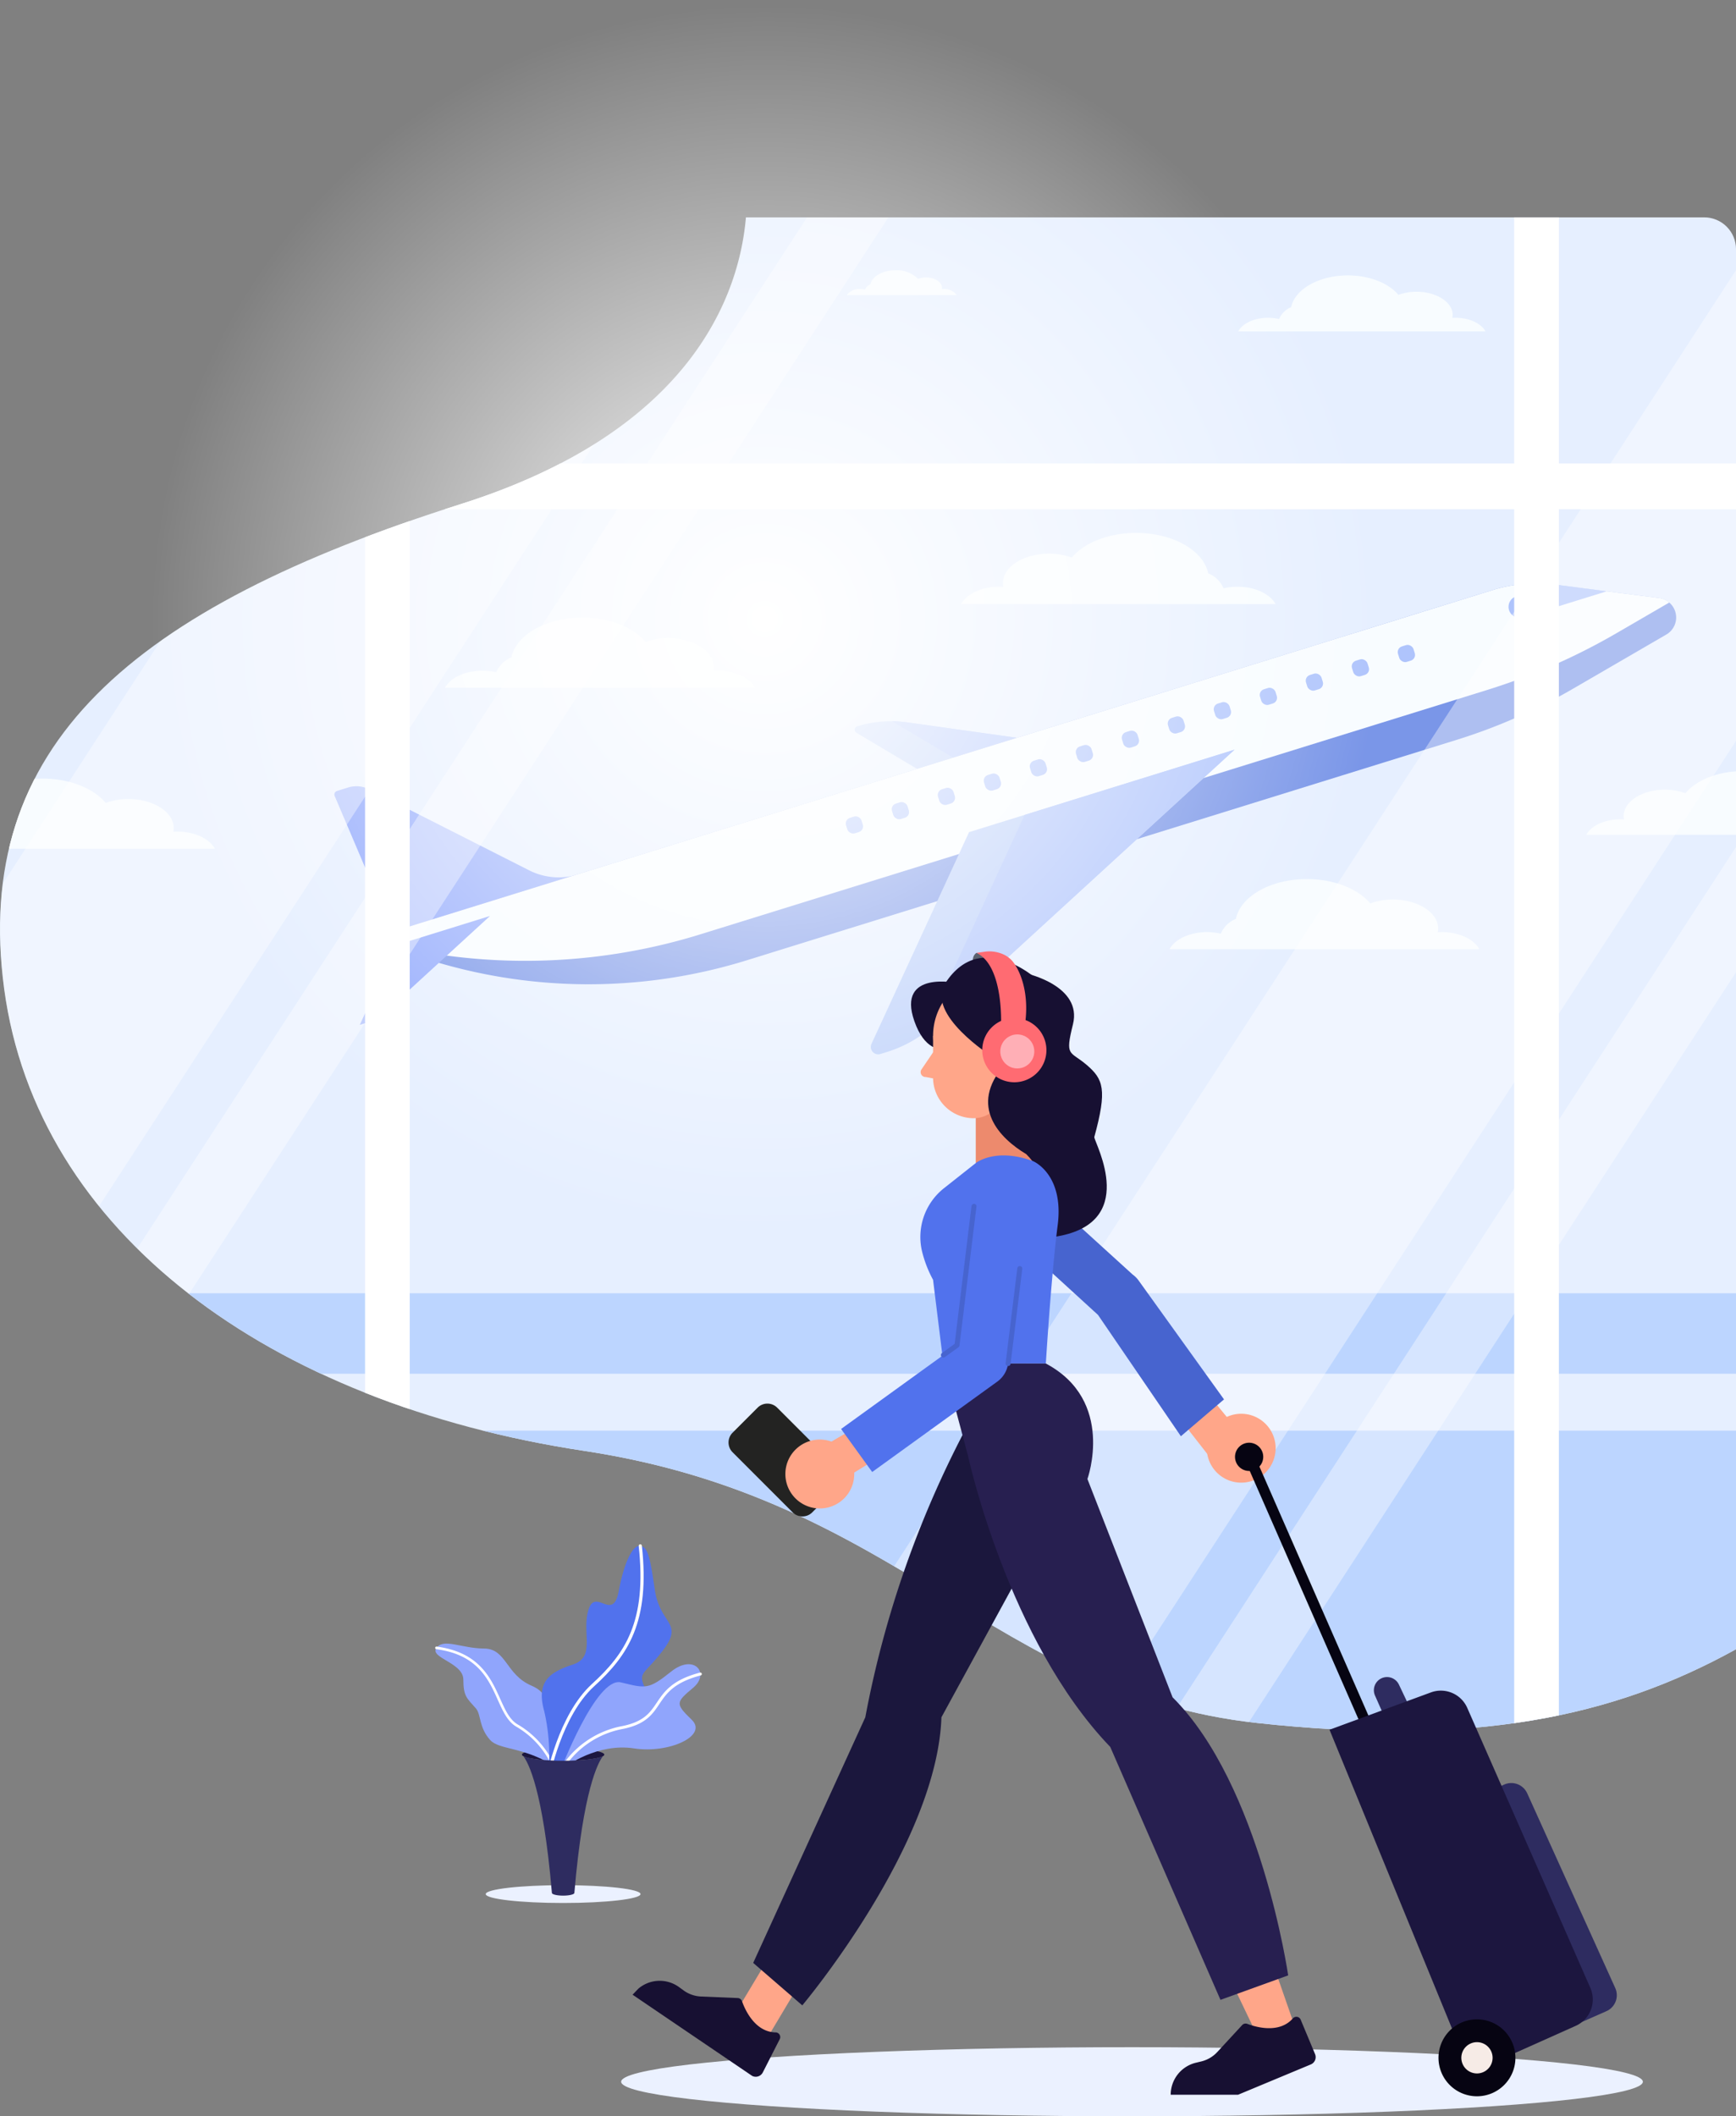<svg xmlns="http://www.w3.org/2000/svg" xmlns:xlink="http://www.w3.org/1999/xlink" width="260.959" height="318" viewBox="0 0 260.959 318"><rect x="0" y="0" width="260.959" height="318" fill="#808080" stroke="none"/><defs><style>.a,.ad,.n,.p,.q{fill:none;}.b{clip-path:url(#a);}.c{fill:#ebf1ff;}.d{fill:#bbcdf9;}.e{fill:#aec1fc;}.f{fill:#90a5fc;}.g{fill:#738ee5;}.h{fill:#fff;}.i{fill:#bdd4ff;}.j{fill:#bbdefb;opacity:0.1;}.k{opacity:0.39;}.l{fill:url(#b);}.m{fill:#1c163f;}.n,.p,.q{stroke:#fff;}.ad,.n,.p,.q{stroke-linecap:round;stroke-linejoin:round;}.n{stroke-width:0.395px;}.o{fill:#5172ed;}.p{stroke-width:0.477px;}.q{stroke-width:0.436px;}.r{fill:#2e2c60;}.s{fill:#232322;}.t{fill:#ffa689;}.u{fill:#4764cf;}.v{fill:#1b173d;}.w{fill:#0a0a0a;opacity:0.58;}.x{fill:#171032;}.y{fill:#ed8a6d;}.z{fill:#fcc8a3;}.aa{fill:#ff6b72;}.ab{fill:#ffafb6;}.ac{fill:#271f50;}.ad{stroke:#4764cf;stroke-width:0.75px;}.ae{fill:#060412;}.af{fill:#f6ebe6;}</style><clipPath id="a"><path class="a" d="M574.994,65.663H430.947c-.957,11.182-7.719,31.948-42.817,43.067-49.575,15.706-73.607,36.343-68.683,72.889s39.75,62.213,87.186,69.391,61.711,36.6,101.184,40.889c32.556,3.535,53.423-.84,71.959-11.082V70.444A4.781,4.781,0,0,0,574.994,65.663Z" transform="translate(-318.817 -65.663)"/></clipPath><radialGradient id="b" cx="0.5" cy="0.5" r="0.5" gradientUnits="objectBoundingBox"><stop offset="0" stop-color="#fff"/><stop offset="1" stop-color="#fff" stop-opacity="0"/></radialGradient></defs><g transform="translate(-334.15 -33)"><g transform="translate(334.15 65.663)"><g class="b"><g transform="translate(-85.383 -27.045)"><path class="c" d="M574.994,65.663H430.947c-.957,11.182-7.719,31.948-42.817,43.067-49.575,15.706-73.607,36.343-68.683,72.889s39.75,62.213,87.186,69.391,61.711,36.6,101.184,40.889c32.556,3.535,53.423-.84,71.959-11.082V70.444A4.781,4.781,0,0,0,574.994,65.663Z" transform="translate(-233.434 -38.618)"/><g transform="translate(135.649 82.051)"><path class="d" d="M529.568,168.232l-25.916,8.046-19.911-11.849a.534.534,0,0,1,.115-.968h0a17.115,17.115,0,0,1,7.461-.6Z" transform="translate(-405.27 -141.992)"/><path class="e" d="M490.667,162.7,509.34,173.81l19.161-5.949-35.6-5A16.95,16.95,0,0,0,490.667,162.7Z" transform="translate(-406.849 -141.994)"/><path class="f" d="M420.194,188.368l-.33.1a9.83,9.83,0,0,1-7.355-.619l-24.041-12.174a4.224,4.224,0,0,0-3.161-.266l-1.671.519a.561.561,0,0,0-.35.755l8.693,20.442,1.265,2.942,27.895-8.66Z" transform="translate(-383.241 -144.746)"/><path class="g" d="M447.863,192.775l106.634-33.1a85.222,85.222,0,0,0,17.532-7.695l14.027-8.146a2.959,2.959,0,0,0,.562-.423h0a2.957,2.957,0,0,0-1.673-5.066l-15.7-2a21.967,21.967,0,0,0-9.3.811l-163.6,50.792a1.863,1.863,0,0,0-.942.664h0a1.869,1.869,0,0,0,.916,2.9l2.836.925A80.3,80.3,0,0,0,447.863,192.775Z" transform="translate(-385.831 -136.162)"/><path class="h" d="M440.89,188.873l118.235-36.707a94.449,94.449,0,0,0,19.439-8.532l7.938-4.61a2.919,2.919,0,0,0-1.555-.684l-15.7-2a21.967,21.967,0,0,0-9.3.811l-163.6,50.792a1.859,1.859,0,0,0-.977,2.84A89.036,89.036,0,0,0,440.89,188.873Z" transform="translate(-385.832 -136.162)"/><path class="e" d="M611.607,141.3l12.611-3.915-7.861-1.031-5.733,1.78a1.657,1.657,0,0,0-1.092,2.075h0A1.658,1.658,0,0,0,611.607,141.3Z" transform="translate(-432.955 -136.204)"/><g transform="translate(76.646 9.003)"><rect class="e" width="2.438" height="2.438" rx="0.894" transform="translate(86.025 2.328) rotate(162.75)"/><rect class="e" width="2.438" height="2.438" rx="0.894" transform="matrix(-0.955, 0.296, -0.296, -0.955, 79.11, 4.475)"/><rect class="e" width="2.438" height="2.438" rx="0.894" transform="translate(72.196 6.621) rotate(162.753)"/><rect class="e" width="2.438" height="2.438" rx="0.894" transform="matrix(-0.955, 0.296, -0.296, -0.955, 65.281, 8.768)"/><rect class="e" width="2.438" height="2.438" rx="0.894" transform="translate(58.367 10.915) rotate(162.75)"/><rect class="e" width="2.438" height="2.438" rx="0.894" transform="translate(51.452 13.061) rotate(162.75)"/><rect class="e" width="2.438" height="2.438" rx="0.894" transform="matrix(-0.955, 0.296, -0.296, -0.955, 44.538, 15.208)"/><rect class="e" width="2.438" height="2.438" rx="0.894" transform="matrix(-0.955, 0.296, -0.296, -0.955, 37.623, 17.355)"/><rect class="e" width="2.438" height="2.438" rx="0.894" transform="matrix(-0.955, 0.296, -0.296, -0.955, 30.709, 19.501)"/><rect class="e" width="2.438" height="2.438" rx="0.894" transform="translate(23.794 21.648) rotate(162.75)"/><rect class="e" width="2.438" height="2.438" rx="0.894" transform="translate(16.88 23.795) rotate(162.75)"/><rect class="e" width="2.438" height="2.438" rx="0.894" transform="matrix(-0.955, 0.296, -0.296, -0.955, 9.965, 25.941)"/><rect class="e" width="2.438" height="2.438" rx="0.894" transform="matrix(-0.955, 0.296, -0.296, -0.955, 3.051, 28.088)"/></g><path class="d" d="M541.261,168.18l-39.906,12.389-14.664,31.81a1.112,1.112,0,0,0,1.339,1.527l.972-.3a18.915,18.915,0,0,0,7.172-4.119Z" transform="translate(-405.952 -143.199)"/><path class="e" d="M497.251,210.046a1.162,1.162,0,0,0-.1.553c.463-.351.914-.719,1.344-1.113l45.087-41.306-31.548,9.794Z" transform="translate(-408.274 -143.199)"/><path class="f" d="M407.713,200.2l-14.045,4.361-5.529,11.994,2.606-.809Z" transform="translate(-384.317 -150.235)"/></g><g transform="translate(71.108 34.99)"><path class="h" d="M404.552,153.28c.808-1.494,3.024-2.57,5.639-2.57a9.013,9.013,0,0,1,2.062.239,4.182,4.182,0,0,1,2.278-2.229c.7-3.373,5.2-5.978,10.674-5.978,4.125,0,7.706,1.482,9.517,3.657a9.864,9.864,0,0,1,3.4-.584c3.765,0,6.816,1.95,6.816,4.355a2.861,2.861,0,0,1-.062.561q.3-.02.613-.02c2.615,0,4.83,1.076,5.639,2.57Z" transform="translate(-323.383 -90.547)"/><path class="h" d="M300.521,184.28c.808-1.494,3.024-2.57,5.639-2.57a9.015,9.015,0,0,1,2.062.239,4.181,4.181,0,0,1,2.278-2.229c.7-3.373,5.2-5.978,10.675-5.978,4.125,0,7.706,1.482,9.517,3.657a9.857,9.857,0,0,1,3.4-.584c3.765,0,6.817,1.95,6.817,4.355a2.809,2.809,0,0,1-.063.561q.3-.02.613-.02c2.615,0,4.831,1.076,5.639,2.57Z" transform="translate(-300.521 -97.36)"/><path class="h" d="M544.138,203.637c.807-1.495,3.024-2.571,5.639-2.571a9.017,9.017,0,0,1,2.062.239,4.185,4.185,0,0,1,2.278-2.229c.7-3.373,5.2-5.977,10.675-5.977,4.125,0,7.706,1.482,9.517,3.656a9.882,9.882,0,0,1,3.4-.584c3.765,0,6.817,1.95,6.817,4.355a2.812,2.812,0,0,1-.063.561q.3-.02.614-.02c2.614,0,4.83,1.076,5.639,2.571Z" transform="translate(-354.06 -101.614)"/><path class="h" d="M551.253,137.124c-.82-1.518-3.07-2.609-5.722-2.609a9.142,9.142,0,0,0-2.093.243,4.245,4.245,0,0,0-2.312-2.262c-.708-3.423-5.281-6.066-10.832-6.066-4.187,0-7.819,1.5-9.658,3.71a10.022,10.022,0,0,0-3.45-.592c-3.82,0-6.917,1.979-6.917,4.419a2.821,2.821,0,0,0,.064.569q-.308-.02-.623-.02c-2.654,0-4.9,1.092-5.722,2.609Z" transform="translate(-345.236 -86.962)"/><path class="h" d="M557.363,85.258c.645-1.193,2.415-2.052,4.5-2.052a7.2,7.2,0,0,1,1.647.19,3.339,3.339,0,0,1,1.819-1.78c.557-2.693,4.156-4.773,8.523-4.773,3.294,0,6.153,1.184,7.6,2.92a7.876,7.876,0,0,1,2.714-.467c3.006,0,5.443,1.557,5.443,3.478a2.26,2.26,0,0,1-.05.448q.241-.015.489-.016c2.088,0,3.858.859,4.5,2.052Z" transform="translate(-356.966 -76.065)"/><path class="h" d="M481.98,79.577a2.258,2.258,0,0,1,2-.91,3.219,3.219,0,0,1,.73.084,1.484,1.484,0,0,1,.807-.789c.247-1.195,1.843-2.117,3.779-2.117a4.439,4.439,0,0,1,3.37,1.294,3.511,3.511,0,0,1,1.2-.207c1.334,0,2.414.691,2.414,1.543a.986.986,0,0,1-.023.2c.072,0,.144-.007.217-.007a2.259,2.259,0,0,1,2,.91Z" transform="translate(-340.399 -75.846)"/><path class="h" d="M666.731,181.878c-.733-1.358-2.745-2.335-5.12-2.335a8.147,8.147,0,0,0-1.873.217,3.8,3.8,0,0,0-2.069-2.024c-.633-3.063-4.726-5.429-9.693-5.429-3.746,0-7,1.346-8.643,3.321a8.961,8.961,0,0,0-3.087-.531c-3.418,0-6.19,1.77-6.19,3.955a2.582,2.582,0,0,0,.057.509q-.275-.018-.557-.018c-2.374,0-4.386.977-5.12,2.335Z" transform="translate(-371.706 -97.045)"/></g><g transform="translate(76.243 188.704)"><rect class="i" width="312.087" height="55.956" transform="translate(0 20.645)"/><rect class="i" width="312.087" height="12.097"/></g><g transform="translate(0 14.906)"><rect class="j" width="274.658" height="234.078" transform="translate(71.684 12.139)"/><g class="k"><path class="h" d="M293.173,294.4H280.947L439.7,50.1h12.226Z" transform="translate(-225.111 -50.104)"/><path class="h" d="M550.953,294.4H538.727L697.479,50.1H709.7Z" transform="translate(-281.762 -50.104)"/><path class="h" d="M512.5,294.4H466.537L625.288,50.1h45.968Z" transform="translate(-265.897 -50.104)"/><path class="h" d="M255.352,294.4H209.384L368.136,50.1H414.1Z" transform="translate(-209.384 -50.104)"/></g></g><g transform="translate(51.017)"><rect class="h" width="6.715" height="258.236" transform="translate(89.243)"/><rect class="h" width="6.715" height="258.236" transform="translate(261.983)"/><rect class="h" width="6.874" height="357.94" transform="translate(357.94 64.03) rotate(90)"/></g></g></g></g><circle class="l" cx="93" cy="93" r="93" transform="translate(356.109 33)"/><g transform="translate(425.597 179.226)"><g transform="translate(1.926 1)"><ellipse class="c" cx="76.793" cy="5.193" rx="76.793" ry="5.193" transform="translate(0 160.387)"/></g><g transform="translate(-25.989 86.051)"><path class="m" d="M346.025,320.167c0,.509,2.773.921,6.193.921s6.193-.413,6.193-.921-2.773-.921-6.193-.921S346.025,319.658,346.025,320.167Z" transform="translate(-333.025 -288.793)"/><ellipse class="c" cx="11.634" cy="1.338" rx="11.634" ry="1.338" transform="translate(7.559 50.992)"/><g transform="translate(0)"><g transform="translate(0 14.692)"><path class="f" d="M378.956,304.273s1.284-3.863-.355-5.612.984-4.7-2.9-6.364-3.75-5.561-7.131-5.577-6.039-1.592-7.142-.1,4.023,2.219,4.034,4.754.511,2.776,1.9,4.357c.776.886.415,2.845,2.139,4.741C370.848,301.96,374.406,301.456,378.956,304.273Z" transform="translate(-361.27 -285.978)"/><path class="n" d="M379.81,304.988a13.422,13.422,0,0,0-5.346-5.933c-3.728-2.055-2.413-10.419-12.184-11.718" transform="translate(-362.124 -286.693)"/></g><g transform="translate(15.985)"><path class="o" d="M325.617,289.791a29.811,29.811,0,0,0-.567-9.971c-1.25-4.445.795-5.866,4.3-7.014s1.3-4.808,2.346-8.222,3.665,1.89,4.537-2.759,2.2-7.047,3.257-6.848,1.414,1.228,2.172,6.543,4.448,4.924,1.247,9.137-4.017,3.022-2.239,6.678C344.468,285.144,330.867,282.836,325.617,289.791Z" transform="translate(-324.681 -254.965)"/><path class="p" d="M334.051,289.8s1.743-9.3,6.77-13.889,8.359-9.5,7.1-20.926" transform="translate(-333.115 -254.978)"/></g><g transform="translate(18.671 17.794)"><path class="f" d="M315.54,308.8s5.457-14.461,9.214-13.547,4.134,1.106,7.557-1.633,5.913.251,3.295,2.443-2.71,2.391-.214,4.806-3.46,5.119-8.7,4.3S316.361,307.608,315.54,308.8Z" transform="translate(-315.54 -292.526)"/><path class="q" d="M315.551,310.432a13.71,13.71,0,0,1,9.45-6.768c6.892-1.392,3.67-5.937,11.7-8.041" transform="translate(-315.551 -294.156)"/></g></g><path class="r" d="M352.459,322.376c2.866,0,5.27-.29,5.977-.683-.7.91-2.954,4.961-4.288,20.542,0,.226-.756.409-1.689.409s-1.689-.183-1.689-.409c-1.334-15.581-3.586-19.633-4.288-20.542C347.188,322.086,349.593,322.376,352.459,322.376Z" transform="translate(-333.266 -290.081)"/></g><g transform="translate(3.645 -3.263)"><g transform="translate(0 0)"><path class="s" d="M2.077,0H7.4A2.078,2.078,0,0,1,9.479,2.078V14.854A2.078,2.078,0,0,1,7.4,16.932H2.078A2.078,2.078,0,0,1,0,14.854V2.077A2.077,2.077,0,0,1,2.077,0Z" transform="translate(32.237 79.057) rotate(135.004)"/><g transform="translate(52.491 32.19)"><g transform="translate(26.885 30.939)"><path class="t" d="M107.668,118.346a5.176,5.176,0,1,0,3.5-6.43A5.176,5.176,0,0,0,107.668,118.346Z" transform="translate(-100.52 -105.362)"/><path class="t" d="M121.658,117.844l-7.315-9.364,4.363-3.4,6.336,7.737Z" transform="translate(-114.343 -105.076)"/></g><path class="u" d="M145.5,113.4l6.484-5.535L139.146,90a3.978,3.978,0,0,0-.9-.9L120.254,72.743,115.571,79.2l17.47,15.969Z" transform="translate(-115.571 -72.743)"/></g><path class="t" d="M187.061,209.519l5.335-8.932-4.786-3.7-5.649,9.415Z" transform="translate(-167.022 -45.907)"/><path class="t" d="M114.842,207.818,111,196.785l-6.693,2.108,5.268,11Z" transform="translate(-15.163 -45.903)"/><path class="v" d="M177.684,113.354a153.8,153.8,0,0,0-15.463,44.029L145.37,194.29l7.379,6.38s20.256-24.059,20.916-43.288l13.96-25.581Z" transform="translate(-127.239 -42.304)"/><path class="w" d="M152.533,39.331s-.854.319-.5,2.136,2.884-1.428,2.884-1.428Z" transform="translate(-100.824 -39.112)"/><g transform="translate(41.856 0.927)"><path class="x" d="M161.55,44.07s-9.2-2.023-6.484,5.718c2.874,8.185,9.23,2.191,9.23,2.191Z" transform="translate(-154.564 -40.233)"/><path class="y" d="M149.124,71.135h0c2.391,0,5.051.058,5.051.058V52.347h-8.619V71.479A18.9,18.9,0,0,1,149.124,71.135Z" transform="translate(-135.825 -40.6)"/><path class="t" d="M141.7,51.925a9.366,9.366,0,1,0,9.367-9.366A9.366,9.366,0,0,0,141.7,51.925Z" transform="translate(-138.385 -40.178)"/><path class="t" d="M156.351,64.734h0a4.447,4.447,0,0,0,4.448-4.448v-6.41l-10.553-1.529v6.28A6.107,6.107,0,0,0,156.351,64.734Z" transform="translate(-146.933 -40.6)"/><path class="t" d="M162.08,54.533l-2.046,3.014a.738.738,0,0,0,.684,1.095l2.37.448Z" transform="translate(-158.496 -40.695)"/><path class="x" d="M151.815,54.936s-10.058-6.343-7.019-11.028c5.6-8.634,14.47,0,14.47,0Z" transform="translate(-139.64 -40.071)"/><path class="x" d="M140,42.559s8.471,1.837,7.022,7.645c-1.231,4.941-.462,3.943,2.053,6.091s3.122,3.686,1.151,10.864c.159,1.117,6.857,13.078-6.06,14.991-1.255.362.9-7.386-4.166-12.439-3.949-2.357-8.734-7.167-3.28-13.416,0,0,.289-4.869-3.284-5.53Z" transform="translate(-122.681 -40.178)"/><path class="z" d="M146.632,55.49a2.574,2.574,0,1,0,2.574-2.573A2.574,2.574,0,0,0,146.632,55.49Z" transform="translate(-134.457 -40.625)"/></g><g transform="translate(22.968 68.746)"><path class="t" d="M178.038,115.815a5.177,5.177,0,1,0,5.908,4.323A5.177,5.177,0,0,0,178.038,115.815Z" transform="translate(-173.655 -111.154)"/><path class="t" d="M165.56,116.949l10.255-6,2.793,4.779-8.512,5.248Z" transform="translate(-160.51 -110.947)"/></g><path class="aa" d="M143.466,54.388a4.823,4.823,0,1,0,4.823-4.823A4.823,4.823,0,0,0,143.466,54.388Z" transform="translate(-90.904 -39.553)"/><path class="aa" d="M150.306,50.773s.606-9.386-3.663-11.452l1.106-.158a5.137,5.137,0,0,1,2.962.4,3.916,3.916,0,0,1,1.324,1c1.37,1.682,2.669,5.37,1.768,10.21Z" transform="translate(-94.935 -39.102)"/><ellipse class="ab" cx="2.556" cy="2.556" rx="2.556" ry="2.556" transform="translate(55.275 12.47)"/><path class="o" d="M158.514,72s4.675,1.925,3.694,9.612-1.78,20.791-1.78,20.791h-15.4l-1.555-12.579a17.707,17.707,0,0,1-1.69-4.418,9.343,9.343,0,0,1,3.382-9.382l4.729-3.738S152.834,69.906,158.514,72Z" transform="translate(-98.307 -40.484)"/><path class="ac" d="M105.486,103.816l3.721,13.951s5.953,27.633,21.359,43.659l16.569,38.006,10.177-3.678s-4.138-28.629-17.377-41.786l-12.8-32.8s4.262-11.777-6.254-17.353Z" transform="translate(-58.763 -41.893)"/><path class="x" d="M120.709,206.837l2.159,5.169a1.186,1.186,0,0,1-.639,1.554L111.3,218.112H101.169a4.948,4.948,0,0,1,3.789-4.809l.8-.192a4.823,4.823,0,0,0,2.415-1.418l3.734-4.044a.715.715,0,0,1,.775-.188c1.23.468,4.777,1.53,6.845-.812A.7.7,0,0,1,120.709,206.837Z" transform="translate(-20.279 -46.318)"/><path class="x" d="M207.4,209.527l-2.542,4.991a1.188,1.188,0,0,1-1.6.519l-17.975-12.2.875-.913a4.945,4.945,0,0,1,6.117-.224l.665.486a4.831,4.831,0,0,0,2.645.924l5.5.229a.713.713,0,0,1,.643.47c.439,1.24,1.925,4.631,5.049,4.693A.7.7,0,0,1,207.4,209.527Z" transform="translate(-185.285 -46.074)"/><path class="o" d="M151.217,118.895l18.813-13.588a3.992,3.992,0,0,0,1.619-2.706l2.778-22.572A3.988,3.988,0,0,0,171,75.548h0a3.99,3.99,0,0,0-4.483,3.425l-2.551,20.87-17.423,12.584Z" transform="translate(-115.201 -40.672)"/></g><line class="ad" y1="14.275" x2="1.758" transform="translate(56.447 47.653)"/><path class="ad" d="M154.847,101.477,156.891,100l2.551-20.87" transform="translate(-108.124 -40.828)"/><g transform="translate(-217.134 -179.964)"><path class="r" d="M5.164,2.436,3.133,0,0,2.558,2.162,5.011A1.98,1.98,0,0,0,4.943,5.2h0A1.978,1.978,0,0,0,5.164,2.436Z" transform="translate(333.029 295.544) rotate(-164)"/><path class="r" d="M25.125,31.03,27.931,28.6,4.013,0,.945,2.553A2.623,2.623,0,0,0,.624,6.268L21.409,30.743A2.624,2.624,0,0,0,25.125,31.03Z" transform="translate(363.721 341.92) rotate(-164)"/><rect class="ae" width="42.302" height="1.593" transform="translate(326.621 296.18) rotate(-113.657)"/><path class="ae" d="M.78.478a2.121,2.121,0,1,1-.3,2.984A2.121,2.121,0,0,1,.78.478Z" transform="translate(311.269 258.531) rotate(-164)"/><path class="m" d="M49.383,43.755l-13.1,9.588a4.336,4.336,0,0,1-5.9-.726L1,17.275a4.337,4.337,0,0,1,.541-6.089L14.828,0Z" transform="translate(357.306 352.584) rotate(-164)"/><path class="ae" d="M.03,5.2A5.781,5.781,0,1,1,5.2,11.533,5.781,5.781,0,0,1,.03,5.2Z" transform="translate(348.025 353.361) rotate(-164)"/><path class="af" d="M.012,2.115a2.35,2.35,0,1,1,2.1,2.575A2.35,2.35,0,0,1,.012,2.115Z" transform="translate(345.673 349.118) rotate(-164)"/></g></g></g></g></svg>